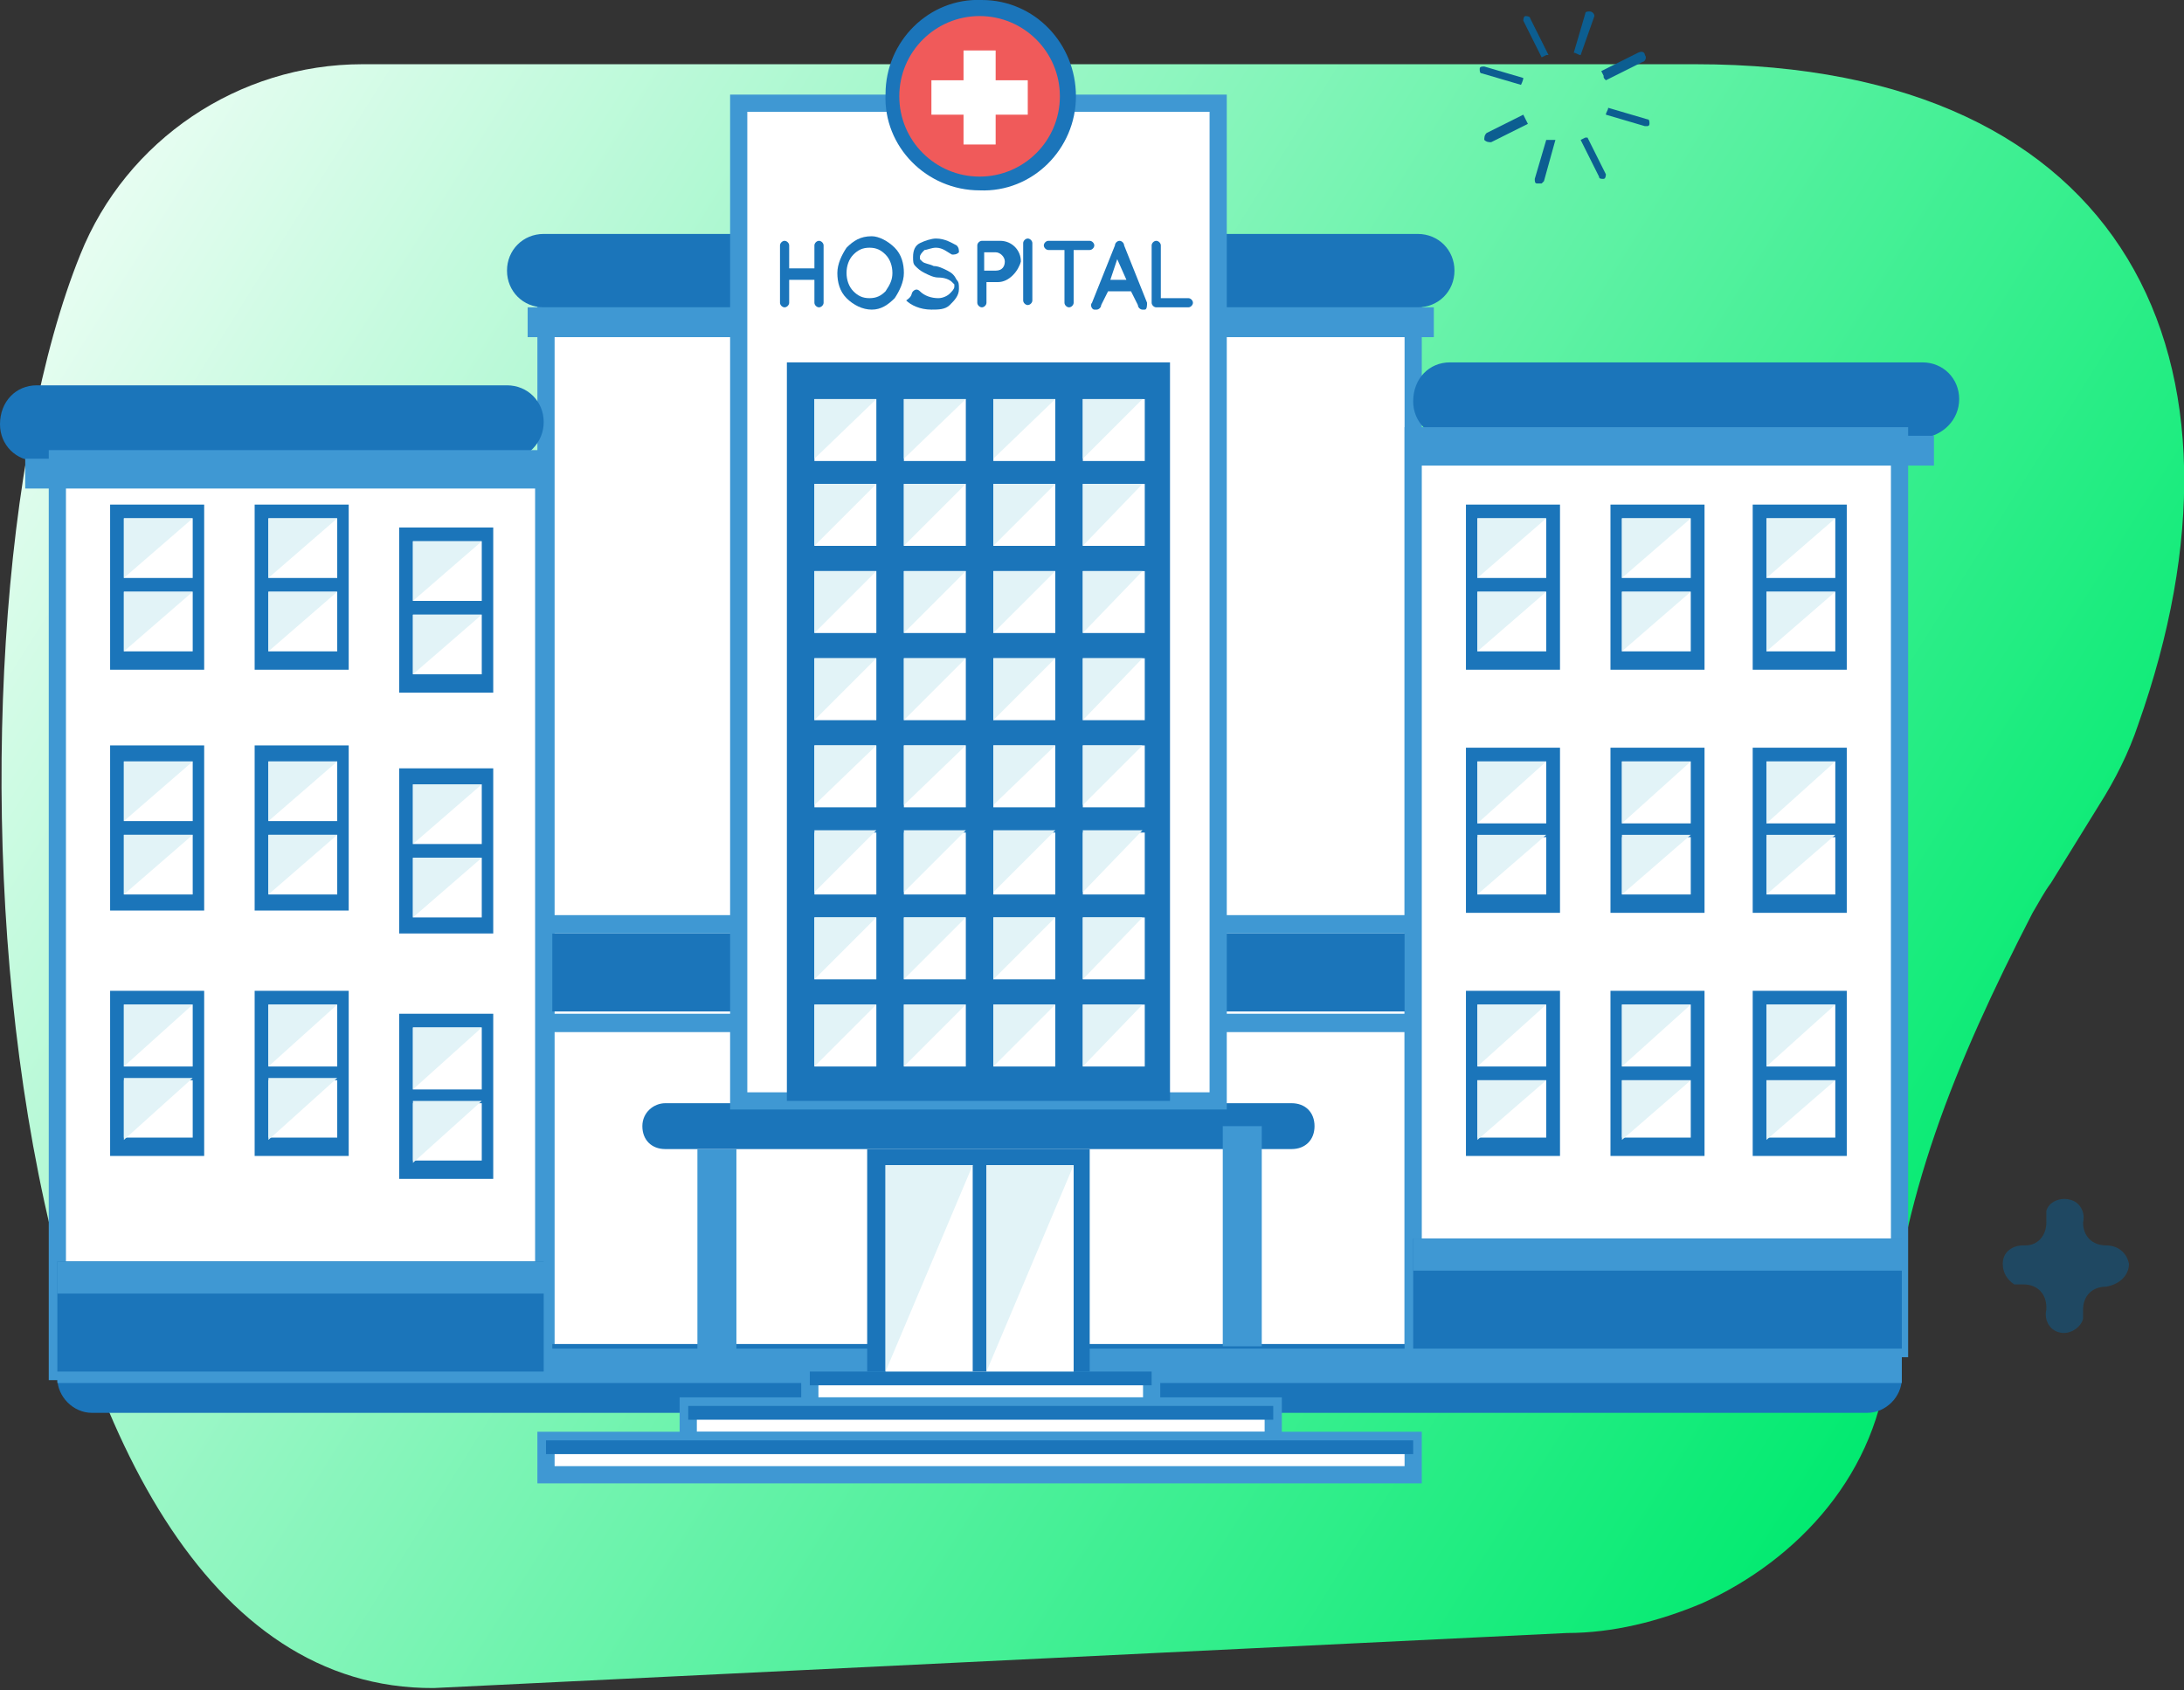 <?xml version="1.0" encoding="utf-8"?>
<!-- Generator: Adobe Illustrator 25.0.1, SVG Export Plug-In . SVG Version: 6.00 Build 0)  -->
<svg version="1.1" id="Layer_1" xmlns="http://www.w3.org/2000/svg" xmlns:xlink="http://www.w3.org/1999/xlink" x="0px" y="0px"
	 viewBox="0 0 95.2 73.7" style="enable-background:new 0 0 95.2 73.7;" xml:space="preserve">
<rect x="0" y="0" width="95.2" height="73.7" fill="#333333" stroke="none"/>
<style type="text/css">
	.st0{fill:url(#SVGID_1_);}
	.st1{opacity:0.5;}
	.st2{fill:#0C5E91;}
	.st3{fill:#FFFFFF;stroke:#3F98D3;stroke-width:0.75;stroke-miterlimit:10;}
	.st4{fill:#1B75BA;}
	.st5{fill:#3F98D3;}
	.st6{fill:#F05A5A;}
	.st7{fill:#FFFFFF;}
	.st8{fill:#E2F3F7;}
	.st9{enable-background:new    ;}
</style>
<linearGradient id="SVGID_1_" gradientUnits="userSpaceOnUse" x1="104.108" y1="-995.073" x2="15.298" y2="-939.373" gradientTransform="matrix(1 0 0 -1 -19.96 -934.72)">
	<stop  offset="0" style="stop-color:#00EA6F"/>
	<stop  offset="1" style="stop-color:#FFFFFF"/>
</linearGradient>
<path class="st0" d="M3.5,11.1c2-5,6.9-8.3,12.3-8.3h58.1c18.9,0,24.9,13,19.3,28.8c-0.4,1.2-1,2.4-1.7,3.5l-2.1,3.4
	c-0.3,0.4-0.5,0.8-0.8,1.3c-3.4,6.6-5.8,12.5-6.3,19.4c-0.4,5-3.9,8.8-8.1,10.7c-1.9,0.8-3.9,1.3-5.9,1.3l-49.4,2.4
	C-0.9,73.7-3.3,27.9,3.5,11.1L3.5,11.1z"/>
<g class="st1">
	<path class="st2" d="M92.8,55.1c-0.1-0.5-0.5-0.8-1-0.8c-0.6,0-1-0.4-1-1l0,0c0.1-0.4-0.1-0.9-0.6-1l0,0l0,0
		c-0.4-0.1-0.9,0.1-1,0.5c0,0,0,0,0,0.1l0,0c0,0.1,0,0.3,0,0.4c0,0.6-0.4,1-0.9,1c0,0,0,0-0.1,0l0,0c-0.5,0-0.9,0.3-0.9,0.8
		c0,0.4,0.2,0.7,0.5,0.9l0,0c0.1,0,0.3,0,0.4,0c0.6,0,1,0.4,1,1c0,0,0,0,0,0.1l0,0c-0.1,0.4,0.1,0.9,0.6,1l0,0
		c0.4,0.1,0.9-0.2,1-0.6c0,0,0,0,0,0l0,0c0-0.1,0-0.3,0-0.4c0-0.6,0.4-1,1-1l0,0C92.4,56,92.8,55.6,92.8,55.1z"/>
</g>
<path class="st2" d="M68.9,6.1l0.8,1.6c0,0.1,0.1,0.1,0.2,0.1c0,0,0,0,0,0l0,0c0.1,0,0.1-0.2,0.1-0.2l0,0l-0.8-1.6L69.1,6L68.9,6.1z
	"/>
<path class="st2" d="M67.5,2.4l-0.8-1.6c0-0.1-0.2-0.1-0.2-0.1c-0.1,0-0.1,0.2-0.1,0.2c0,0,0,0,0,0l0,0l0.8,1.6l0.2-0.1L67.5,2.4z"
	/>
<path class="st2" d="M66.4,5l-1.6,0.8c-0.1,0.1-0.1,0.2-0.1,0.3c0,0,0,0,0,0l0,0c0.1,0.1,0.2,0.1,0.3,0.1l1.6-0.8l-0.1-0.2L66.4,5z"
	/>
<path class="st2" d="M71.4,2.3l-1.6,0.8l0.1,0.2c0,0.1,0,0.1,0.1,0.2l1.6-0.8c0.1,0,0.2-0.2,0.1-0.3c0,0,0,0,0,0
	C71.7,2.3,71.6,2.2,71.4,2.3C71.5,2.3,71.5,2.3,71.4,2.3L71.4,2.3z"/>
<path class="st2" d="M67.4,6.1l-0.5,1.7c0,0.1,0,0.2,0.1,0.2h0.2c0,0,0.1-0.1,0.1-0.1l0.5-1.8C67.6,6.1,67.5,6.1,67.4,6.1z"/>
<path class="st2" d="M68.9,2.4l0.6-1.7c0-0.1-0.1-0.2-0.2-0.2c-0.1,0-0.2,0-0.2,0.1l-0.5,1.7C68.7,2.3,68.8,2.4,68.9,2.4z"/>
<path class="st2" d="M70,5l1.7,0.5c0,0,0.1,0,0.1,0c0.1,0,0.1-0.1,0.1-0.1c0-0.1,0-0.2-0.1-0.2l0,0l-1.7-0.5C70.1,4.8,70,4.9,70,5z"
	/>
<path class="st2" d="M66.4,3.4l-1.7-0.5c-0.1,0-0.2,0-0.2,0.1c0,0,0,0,0,0l0,0c0,0.1,0,0.2,0.1,0.2l1.7,0.5
	C66.3,3.7,66.4,3.5,66.4,3.4z"/>
<rect x="23.8" y="13.4" class="st3" width="37.8" height="46.3"/>
<path class="st4" d="M23.7,10.2h38.1c0.9,0,1.6,0.7,1.6,1.6l0,0c0,0.9-0.7,1.6-1.6,1.6H23.7c-0.9,0-1.6-0.7-1.6-1.6l0,0
	C22.1,10.9,22.8,10.2,23.7,10.2z"/>
<rect x="23" y="13.4" class="st5" width="39.5" height="1.3"/>
<rect x="23.8" y="40.7" class="st4" width="37.8" height="3.4"/>
<rect x="23.8" y="39.9" class="st5" width="37.8" height="0.8"/>
<path class="st4" d="M29,48.1h27.3c0.6,0,1,0.4,1,1l0,0c0,0.6-0.4,1-1,1H29c-0.6,0-1-0.4-1-1l0,0C28,48.5,28.5,48.1,29,48.1z"/>
<rect x="23.7" y="44.2" class="st5" width="37.8" height="0.8"/>
<rect x="32.2" y="4.5" class="st3" width="20.9" height="43.5"/>
<path class="st4" d="M46.9,4.2c0,2.3-1.9,4.2-4.2,4.1c-2.3,0-4.2-1.9-4.1-4.2c0-2.3,1.9-4.2,4.2-4.1l0,0C45.1,0,46.9,1.9,46.9,4.2z"
	/>
<circle class="st6" cx="42.7" cy="4.2" r="3.5"/>
<polygon class="st7" points="44.8,3.5 43.4,3.5 43.4,2.2 42,2.2 42,3.5 40.6,3.5 40.6,5 42,5 42,6.3 43.4,6.3 43.4,5 44.8,5 "/>
<rect x="34.3" y="15.8" class="st4" width="16.7" height="32.2"/>
<path class="st4" d="M4,58.6h77.4c0.8,0,1.5,0.7,1.5,1.5l0,0l0,0c0,0.8-0.7,1.5-1.5,1.5c0,0,0,0,0,0H4c-0.8,0-1.5-0.7-1.5-1.5l0,0
	l0,0C2.5,59.2,3.1,58.6,4,58.6L4,58.6z"/>
<rect x="2.5" y="58.8" class="st5" width="80.4" height="1.5"/>
<rect x="30.4" y="50.1" class="st5" width="1.7" height="9.6"/>
<rect x="53.3" y="49.1" class="st5" width="1.7" height="9.6"/>
<rect x="35.3" y="59.8" class="st3" width="14.9" height="1.5"/>
<rect x="35.3" y="59.8" class="st4" width="14.9" height="0.6"/>
<rect x="30" y="61.3" class="st3" width="25.5" height="1.5"/>
<rect x="23.8" y="62.8" class="st3" width="37.8" height="1.5"/>
<rect x="30" y="61.3" class="st4" width="25.5" height="0.6"/>
<rect x="23.8" y="62.8" class="st4" width="37.8" height="0.6"/>
<path class="st4" d="M63.2,15.8h20.6c0.9,0,1.6,0.7,1.6,1.6c0,0,0,0,0,0l0,0l0,0c0,0.9-0.7,1.6-1.6,1.7c0,0,0,0-0.1,0H63.2
	c-0.9,0-1.6-0.7-1.6-1.6l0,0C61.6,16.5,62.3,15.8,63.2,15.8C63.2,15.8,63.2,15.8,63.2,15.8z"/>
<rect x="61.6" y="19" class="st3" width="21.2" height="39.8"/>
<rect x="63.9" y="22" class="st4" width="4.1" height="7.2"/>
<rect x="64.4" y="22.6" class="st7" width="3" height="5.8"/>
<rect x="64.1" y="25.2" class="st4" width="3.6" height="0.6"/>
<rect x="70.2" y="22" class="st4" width="4.1" height="7.2"/>
<rect x="70.7" y="22.6" class="st7" width="3" height="5.8"/>
<rect x="70.4" y="25.2" class="st4" width="3.6" height="0.6"/>
<rect x="76.4" y="22" class="st4" width="4.1" height="7.2"/>
<rect x="77" y="22.6" class="st7" width="3" height="5.8"/>
<rect x="76.7" y="25.2" class="st4" width="3.6" height="0.6"/>
<rect x="63.9" y="32.6" class="st4" width="4.1" height="7.2"/>
<rect x="64.4" y="33.2" class="st7" width="3" height="5.8"/>
<rect x="64.1" y="35.9" class="st4" width="3.6" height="0.6"/>
<rect x="70.2" y="32.6" class="st4" width="4.1" height="7.2"/>
<rect x="70.7" y="33.2" class="st7" width="3" height="5.8"/>
<rect x="70.4" y="35.9" class="st4" width="3.6" height="0.6"/>
<rect x="76.4" y="32.6" class="st4" width="4.1" height="7.2"/>
<rect x="77" y="33.2" class="st7" width="3" height="5.8"/>
<rect x="76.7" y="35.9" class="st4" width="3.6" height="0.6"/>
<rect x="63.9" y="43.2" class="st4" width="4.1" height="7.2"/>
<rect x="64.4" y="43.8" class="st7" width="3" height="5.8"/>
<rect x="64.1" y="46.5" class="st4" width="3.6" height="0.6"/>
<rect x="70.2" y="43.2" class="st4" width="4.1" height="7.2"/>
<rect x="70.7" y="43.8" class="st7" width="3" height="5.8"/>
<rect x="70.4" y="46.5" class="st4" width="3.6" height="0.6"/>
<rect x="76.4" y="43.2" class="st4" width="4.1" height="7.2"/>
<rect x="77" y="43.8" class="st7" width="3" height="5.8"/>
<rect x="76.7" y="46.5" class="st4" width="3.6" height="0.6"/>
<rect x="61.6" y="19" class="st5" width="22.7" height="1.3"/>
<rect x="61.6" y="54" class="st4" width="21.3" height="4.8"/>
<polygon class="st8" points="64.4,22.6 67.4,22.6 64.4,25.2 "/>
<polygon class="st8" points="70.7,22.6 73.7,22.6 70.7,25.2 "/>
<polygon class="st8" points="77,22.6 80,22.6 77,25.2 "/>
<polygon class="st8" points="64.4,25.8 67.4,25.8 64.4,28.4 "/>
<polygon class="st8" points="70.7,25.8 73.7,25.8 70.7,28.4 "/>
<polygon class="st8" points="77,25.8 80,25.8 77,28.4 "/>
<polygon class="st8" points="64.4,33.2 67.4,33.2 64.4,35.9 "/>
<polygon class="st8" points="70.7,33.2 73.7,33.2 70.7,35.9 "/>
<polygon class="st8" points="77,33.2 80,33.2 77,35.9 "/>
<polygon class="st8" points="64.4,36.4 67.4,36.4 64.4,39 "/>
<polygon class="st8" points="70.7,36.4 73.7,36.4 70.7,39 "/>
<polygon class="st8" points="77,36.4 80,36.4 77,39 "/>
<polygon class="st8" points="64.4,43.8 67.4,43.8 64.4,46.5 "/>
<polygon class="st8" points="70.7,43.8 73.7,43.8 70.7,46.5 "/>
<polygon class="st8" points="77,43.8 80,43.8 77,46.5 "/>
<polygon class="st8" points="64.4,47.1 67.4,47.1 64.4,49.7 "/>
<polygon class="st8" points="70.7,47.1 73.7,47.1 70.7,49.7 "/>
<polygon class="st8" points="77,47.1 80,47.1 77,49.7 "/>
<path class="st4" d="M1.6,16.8h20.5c0.9,0,1.6,0.7,1.6,1.6l0,0c0,0.9-0.7,1.6-1.6,1.7c0,0,0,0,0,0H1.6c-0.9,0-1.6-0.7-1.6-1.6
	c0,0,0,0,0,0l0,0C0,17.5,0.7,16.8,1.6,16.8C1.6,16.8,1.6,16.8,1.6,16.8z"/>
<rect x="2.5" y="20" class="st3" width="21.2" height="39.8"/>
<rect x="4.8" y="22" class="st4" width="4.1" height="7.2"/>
<rect x="5.4" y="22.6" class="st7" width="3" height="5.8"/>
<rect x="5.1" y="25.2" class="st4" width="3.6" height="0.6"/>
<rect x="11.1" y="22" class="st4" width="4.1" height="7.2"/>
<rect x="11.7" y="22.6" class="st7" width="3" height="5.8"/>
<rect x="11.4" y="25.2" class="st4" width="3.6" height="0.6"/>
<rect x="17.4" y="23" class="st4" width="4.1" height="7.2"/>
<rect x="18" y="23.6" class="st7" width="3" height="5.8"/>
<rect x="17.6" y="26.2" class="st4" width="3.6" height="0.6"/>
<rect x="4.8" y="32.5" class="st4" width="4.1" height="7.2"/>
<rect x="5.4" y="33.2" class="st7" width="3" height="5.8"/>
<rect x="5.1" y="35.8" class="st4" width="3.6" height="0.6"/>
<rect x="11.1" y="32.5" class="st4" width="4.1" height="7.2"/>
<rect x="11.7" y="33.2" class="st7" width="3" height="5.8"/>
<rect x="11.4" y="35.8" class="st4" width="3.6" height="0.6"/>
<rect x="17.4" y="33.5" class="st4" width="4.1" height="7.2"/>
<rect x="18" y="34.2" class="st7" width="3" height="5.8"/>
<rect x="17.6" y="36.8" class="st4" width="3.6" height="0.6"/>
<rect x="4.8" y="43.2" class="st4" width="4.1" height="7.2"/>
<rect x="5.4" y="43.8" class="st7" width="3" height="5.8"/>
<rect x="5.1" y="46.5" class="st4" width="3.6" height="0.6"/>
<rect x="11.1" y="43.2" class="st4" width="4.1" height="7.2"/>
<rect x="11.7" y="43.8" class="st7" width="3" height="5.8"/>
<rect x="11.4" y="46.5" class="st4" width="3.6" height="0.6"/>
<rect x="17.4" y="44.2" class="st4" width="4.1" height="7.2"/>
<rect x="18" y="44.8" class="st7" width="3" height="5.8"/>
<rect x="17.6" y="47.5" class="st4" width="3.6" height="0.6"/>
<rect x="2.5" y="55" class="st4" width="21.2" height="4.8"/>
<rect x="1.1" y="20" class="st5" width="22.7" height="1.3"/>
<polygon class="st8" points="5.4,22.6 8.4,22.6 5.4,25.2 "/>
<polygon class="st8" points="11.7,22.6 14.7,22.6 11.7,25.2 "/>
<polygon class="st8" points="18,23.6 21,23.6 18,26.2 "/>
<polygon class="st8" points="5.4,25.8 8.4,25.8 5.4,28.4 "/>
<polygon class="st8" points="11.7,25.8 14.7,25.8 11.7,28.4 "/>
<polygon class="st8" points="18,26.8 21,26.8 18,29.4 "/>
<polygon class="st8" points="5.4,33.2 8.4,33.2 5.4,35.8 "/>
<polygon class="st8" points="11.7,33.2 14.7,33.2 11.7,35.8 "/>
<polygon class="st8" points="18,34.2 21,34.2 18,36.8 "/>
<polygon class="st8" points="5.4,36.4 8.4,36.4 5.4,39 "/>
<polygon class="st8" points="11.7,36.4 14.7,36.4 11.7,39 "/>
<polygon class="st8" points="18,37.4 21,37.4 18,40 "/>
<polygon class="st8" points="5.4,43.8 8.4,43.8 5.4,46.5 "/>
<polygon class="st8" points="11.7,43.8 14.7,43.8 11.7,46.5 "/>
<polygon class="st8" points="18,44.8 21,44.8 18,47.5 "/>
<polygon class="st8" points="5.4,47 8.4,47 5.4,49.7 "/>
<polygon class="st8" points="11.7,47 14.7,47 11.7,49.7 "/>
<polygon class="st8" points="18,48 21,48 18,50.7 "/>
<rect x="37.8" y="50.1" class="st4" width="9.7" height="9.7"/>
<rect x="38.6" y="50.8" class="st7" width="8.2" height="9"/>
<rect x="42.4" y="50.6" class="st4" width="0.6" height="9.2"/>
<polygon class="st8" points="42.4,50.8 38.6,59.8 38.6,50.8 "/>
<polygon class="st8" points="46.8,50.8 43,59.8 43,50.8 "/>
<rect x="35.5" y="17.4" class="st7" width="2.7" height="2.7"/>
<polygon class="st8" points="35.5,20 35.5,17.4 38.2,17.4 "/>
<rect x="39.4" y="17.4" class="st7" width="2.7" height="2.7"/>
<polygon class="st8" points="39.4,20 39.4,17.4 42.1,17.4 "/>
<rect x="43.3" y="17.4" class="st7" width="2.7" height="2.7"/>
<polygon class="st8" points="43.3,20 43.3,17.4 46,17.4 "/>
<rect x="47.2" y="17.4" class="st7" width="2.7" height="2.7"/>
<polygon class="st8" points="47.2,20 47.2,17.4 49.8,17.4 "/>
<rect x="35.5" y="21.1" class="st7" width="2.7" height="2.7"/>
<polygon class="st8" points="35.5,23.8 35.5,21.1 38.2,21.1 "/>
<rect x="39.4" y="21.1" class="st7" width="2.7" height="2.7"/>
<polygon class="st8" points="39.4,23.8 39.4,21.1 42.1,21.1 "/>
<rect x="43.3" y="21.1" class="st7" width="2.7" height="2.7"/>
<polygon class="st8" points="43.3,23.8 43.3,21.1 46,21.1 "/>
<rect x="47.2" y="21.1" class="st7" width="2.7" height="2.7"/>
<polygon class="st8" points="47.2,23.8 47.2,21.1 49.8,21.1 "/>
<rect x="35.5" y="24.9" class="st7" width="2.7" height="2.7"/>
<polygon class="st8" points="35.5,27.6 35.5,24.9 38.2,24.9 "/>
<rect x="39.4" y="24.9" class="st7" width="2.7" height="2.7"/>
<polygon class="st8" points="39.4,27.6 39.4,24.9 42.1,24.9 "/>
<rect x="43.3" y="24.9" class="st7" width="2.7" height="2.7"/>
<polygon class="st8" points="43.3,27.6 43.3,24.9 46,24.9 "/>
<rect x="47.2" y="24.9" class="st7" width="2.7" height="2.7"/>
<polygon class="st8" points="47.2,27.6 47.2,24.9 49.8,24.9 "/>
<rect x="35.5" y="28.7" class="st7" width="2.7" height="2.7"/>
<polygon class="st8" points="35.5,31.4 35.5,28.7 38.2,28.7 "/>
<rect x="39.4" y="28.7" class="st7" width="2.7" height="2.7"/>
<polygon class="st8" points="39.4,31.4 39.4,28.7 42.1,28.7 "/>
<rect x="43.3" y="28.7" class="st7" width="2.7" height="2.7"/>
<polygon class="st8" points="43.3,31.4 43.3,28.7 46,28.7 "/>
<rect x="47.2" y="28.7" class="st7" width="2.7" height="2.7"/>
<polygon class="st8" points="47.2,31.4 47.2,28.7 49.8,28.7 "/>
<rect x="35.5" y="32.5" class="st7" width="2.7" height="2.7"/>
<polygon class="st8" points="35.5,35.1 35.5,32.5 38.2,32.5 "/>
<rect x="39.4" y="32.5" class="st7" width="2.7" height="2.7"/>
<polygon class="st8" points="39.4,35.1 39.4,32.5 42.1,32.5 "/>
<rect x="43.3" y="32.5" class="st7" width="2.7" height="2.7"/>
<polygon class="st8" points="43.3,35.1 43.3,32.5 46,32.5 "/>
<rect x="47.2" y="32.5" class="st7" width="2.7" height="2.7"/>
<polygon class="st8" points="47.2,35.1 47.2,32.5 49.8,32.5 "/>
<rect x="35.5" y="36.3" class="st7" width="2.7" height="2.7"/>
<polygon class="st8" points="35.5,38.9 35.5,36.2 38.2,36.2 "/>
<rect x="39.4" y="36.3" class="st7" width="2.7" height="2.7"/>
<polygon class="st8" points="39.4,38.9 39.4,36.2 42.1,36.2 "/>
<rect x="43.3" y="36.3" class="st7" width="2.7" height="2.7"/>
<polygon class="st8" points="43.3,38.9 43.3,36.2 46,36.2 "/>
<rect x="47.2" y="36.3" class="st7" width="2.7" height="2.7"/>
<polygon class="st8" points="47.2,38.9 47.2,36.2 49.8,36.2 "/>
<rect x="35.5" y="40" class="st7" width="2.7" height="2.7"/>
<polygon class="st8" points="35.5,42.7 35.5,40 38.2,40 "/>
<rect x="39.4" y="40" class="st7" width="2.7" height="2.7"/>
<polygon class="st8" points="39.4,42.7 39.4,40 42.1,40 "/>
<rect x="43.3" y="40" class="st7" width="2.7" height="2.7"/>
<polygon class="st8" points="43.3,42.7 43.3,40 46,40 "/>
<rect x="47.2" y="40" class="st7" width="2.7" height="2.7"/>
<polygon class="st8" points="47.2,42.7 47.2,40 49.8,40 "/>
<rect x="35.5" y="43.8" class="st7" width="2.7" height="2.7"/>
<polygon class="st8" points="35.5,46.5 35.5,43.8 38.2,43.8 "/>
<rect x="39.4" y="43.8" class="st7" width="2.7" height="2.7"/>
<polygon class="st8" points="39.4,46.5 39.4,43.8 42.1,43.8 "/>
<rect x="43.3" y="43.8" class="st7" width="2.7" height="2.7"/>
<polygon class="st8" points="43.3,46.5 43.3,43.8 46,43.8 "/>
<rect x="47.2" y="43.8" class="st7" width="2.7" height="2.7"/>
<polygon class="st8" points="47.2,46.5 47.2,43.8 49.8,43.8 "/>
<rect x="2.5" y="55" class="st5" width="21.5" height="1.4"/>
<rect x="61.6" y="54" class="st5" width="21.5" height="1.4"/>
<g class="st9">
	<path class="st4" d="M34,13.2v-2.5c0-0.1,0.1-0.2,0.2-0.2s0.2,0.1,0.2,0.2v1h1.1v-1c0-0.1,0.1-0.2,0.2-0.2s0.2,0.1,0.2,0.2v2.5
		c0,0.1-0.1,0.2-0.2,0.2s-0.2-0.1-0.2-0.2v-1h-1.1v1c0,0.1-0.1,0.2-0.2,0.2S34,13.3,34,13.2z"/>
</g>
<g class="st9">
	<path class="st4" d="M39,10.8c0.3,0.3,0.4,0.7,0.4,1.1S39.2,12.7,39,13c-0.3,0.3-0.6,0.5-1,0.5c-0.4,0-0.8-0.2-1.1-0.5
		c-0.3-0.3-0.4-0.7-0.4-1.1s0.2-0.8,0.4-1.1c0.3-0.3,0.6-0.5,1.1-0.5C38.3,10.3,38.7,10.5,39,10.8z M38.9,11.9
		c0-0.3-0.1-0.6-0.3-0.8c-0.2-0.2-0.4-0.3-0.7-0.3c-0.3,0-0.5,0.1-0.7,0.3c-0.2,0.2-0.3,0.5-0.3,0.8s0.1,0.6,0.3,0.8
		c0.2,0.2,0.4,0.3,0.7,0.3c0.3,0,0.5-0.1,0.7-0.3C38.8,12.4,38.9,12.2,38.9,11.9z"/>
</g>
<g class="st9">
	<path class="st4" d="M39.8,12.7c0.1-0.1,0.2-0.1,0.3,0c0.2,0.2,0.5,0.3,0.8,0.3c0.2,0,0.4-0.1,0.5-0.2c0.1-0.1,0.2-0.2,0.2-0.3
		c0-0.1,0-0.1,0-0.1c0,0-0.1-0.1-0.1-0.1c-0.1-0.1-0.3-0.2-0.6-0.2h0c-0.2,0-0.4-0.1-0.6-0.2c-0.2-0.1-0.3-0.2-0.4-0.3
		c-0.1-0.1-0.1-0.2-0.1-0.4c0-0.3,0.1-0.5,0.3-0.6c0.2-0.1,0.5-0.2,0.7-0.2c0.4,0,0.7,0.2,0.9,0.3c0.1,0.1,0.1,0.2,0.1,0.3
		c-0.1,0.1-0.2,0.1-0.3,0.1c-0.2-0.1-0.4-0.3-0.7-0.3c-0.2,0-0.4,0.1-0.5,0.1c-0.1,0.1-0.2,0.2-0.2,0.3c0,0.1,0,0.1,0,0.1
		c0,0,0.1,0.1,0.1,0.1c0.1,0.1,0.3,0.1,0.5,0.2h0c0.2,0,0.4,0.1,0.6,0.2c0.2,0.1,0.3,0.2,0.4,0.4c0.1,0.1,0.1,0.2,0.1,0.4
		c0,0.3-0.2,0.5-0.4,0.7c-0.2,0.2-0.5,0.2-0.8,0.2c-0.5,0-0.9-0.2-1.1-0.4C39.8,12.9,39.7,12.8,39.8,12.7z"/>
	<path class="st4" d="M43.5,12.3h-0.5v0.9c0,0.1-0.1,0.2-0.2,0.2c-0.1,0-0.2-0.1-0.2-0.2v-2.5c0-0.1,0.1-0.2,0.2-0.2h0h0.8
		c0.5,0,0.9,0.4,0.9,0.9C44.4,11.8,44,12.3,43.5,12.3z M42.9,11.8h0.5c0.3,0,0.4-0.2,0.4-0.4c0-0.2-0.2-0.4-0.4-0.4h-0.5V11.8z"/>
	<path class="st4" d="M44.6,10.6c0-0.1,0.1-0.2,0.2-0.2c0.1,0,0.2,0.1,0.2,0.2v2.5c0,0.1-0.1,0.2-0.2,0.2c-0.1,0-0.2-0.1-0.2-0.2
		V10.6z"/>
</g>
<g class="st9">
	<path class="st4" d="M47.5,10.9h-0.7v2.3c0,0.1-0.1,0.2-0.2,0.2c-0.1,0-0.2-0.1-0.2-0.2v-2.3h-0.7c-0.1,0-0.2-0.1-0.2-0.2
		c0-0.1,0.1-0.2,0.2-0.2h1.8c0.1,0,0.2,0.1,0.2,0.2C47.7,10.8,47.6,10.9,47.5,10.9z"/>
</g>
<path class="st4" d="M49.3,12.7h-1L48,13.3c0,0.1-0.1,0.2-0.2,0.2c0,0-0.1,0-0.1,0c-0.1,0-0.2-0.2-0.1-0.3l1-2.5
	c0-0.1,0.1-0.2,0.2-0.2c0.1,0,0.2,0.1,0.2,0.2l1,2.5c0,0.1,0,0.3-0.1,0.3c0,0-0.1,0-0.1,0c-0.1,0-0.2-0.1-0.2-0.2L49.3,12.7z
	 M49.1,12.2l-0.4-0.9l-0.3,0.9H49.1z"/>
<path class="st4" d="M50.2,13.2v-2.5c0-0.1,0.1-0.2,0.2-0.2c0.1,0,0.2,0.1,0.2,0.2V13h1.2c0.1,0,0.2,0.1,0.2,0.2
	c0,0.1-0.1,0.2-0.2,0.2h-1.4c0,0,0,0,0,0c0,0,0,0,0,0C50.3,13.4,50.2,13.3,50.2,13.2z"/>
</svg>
